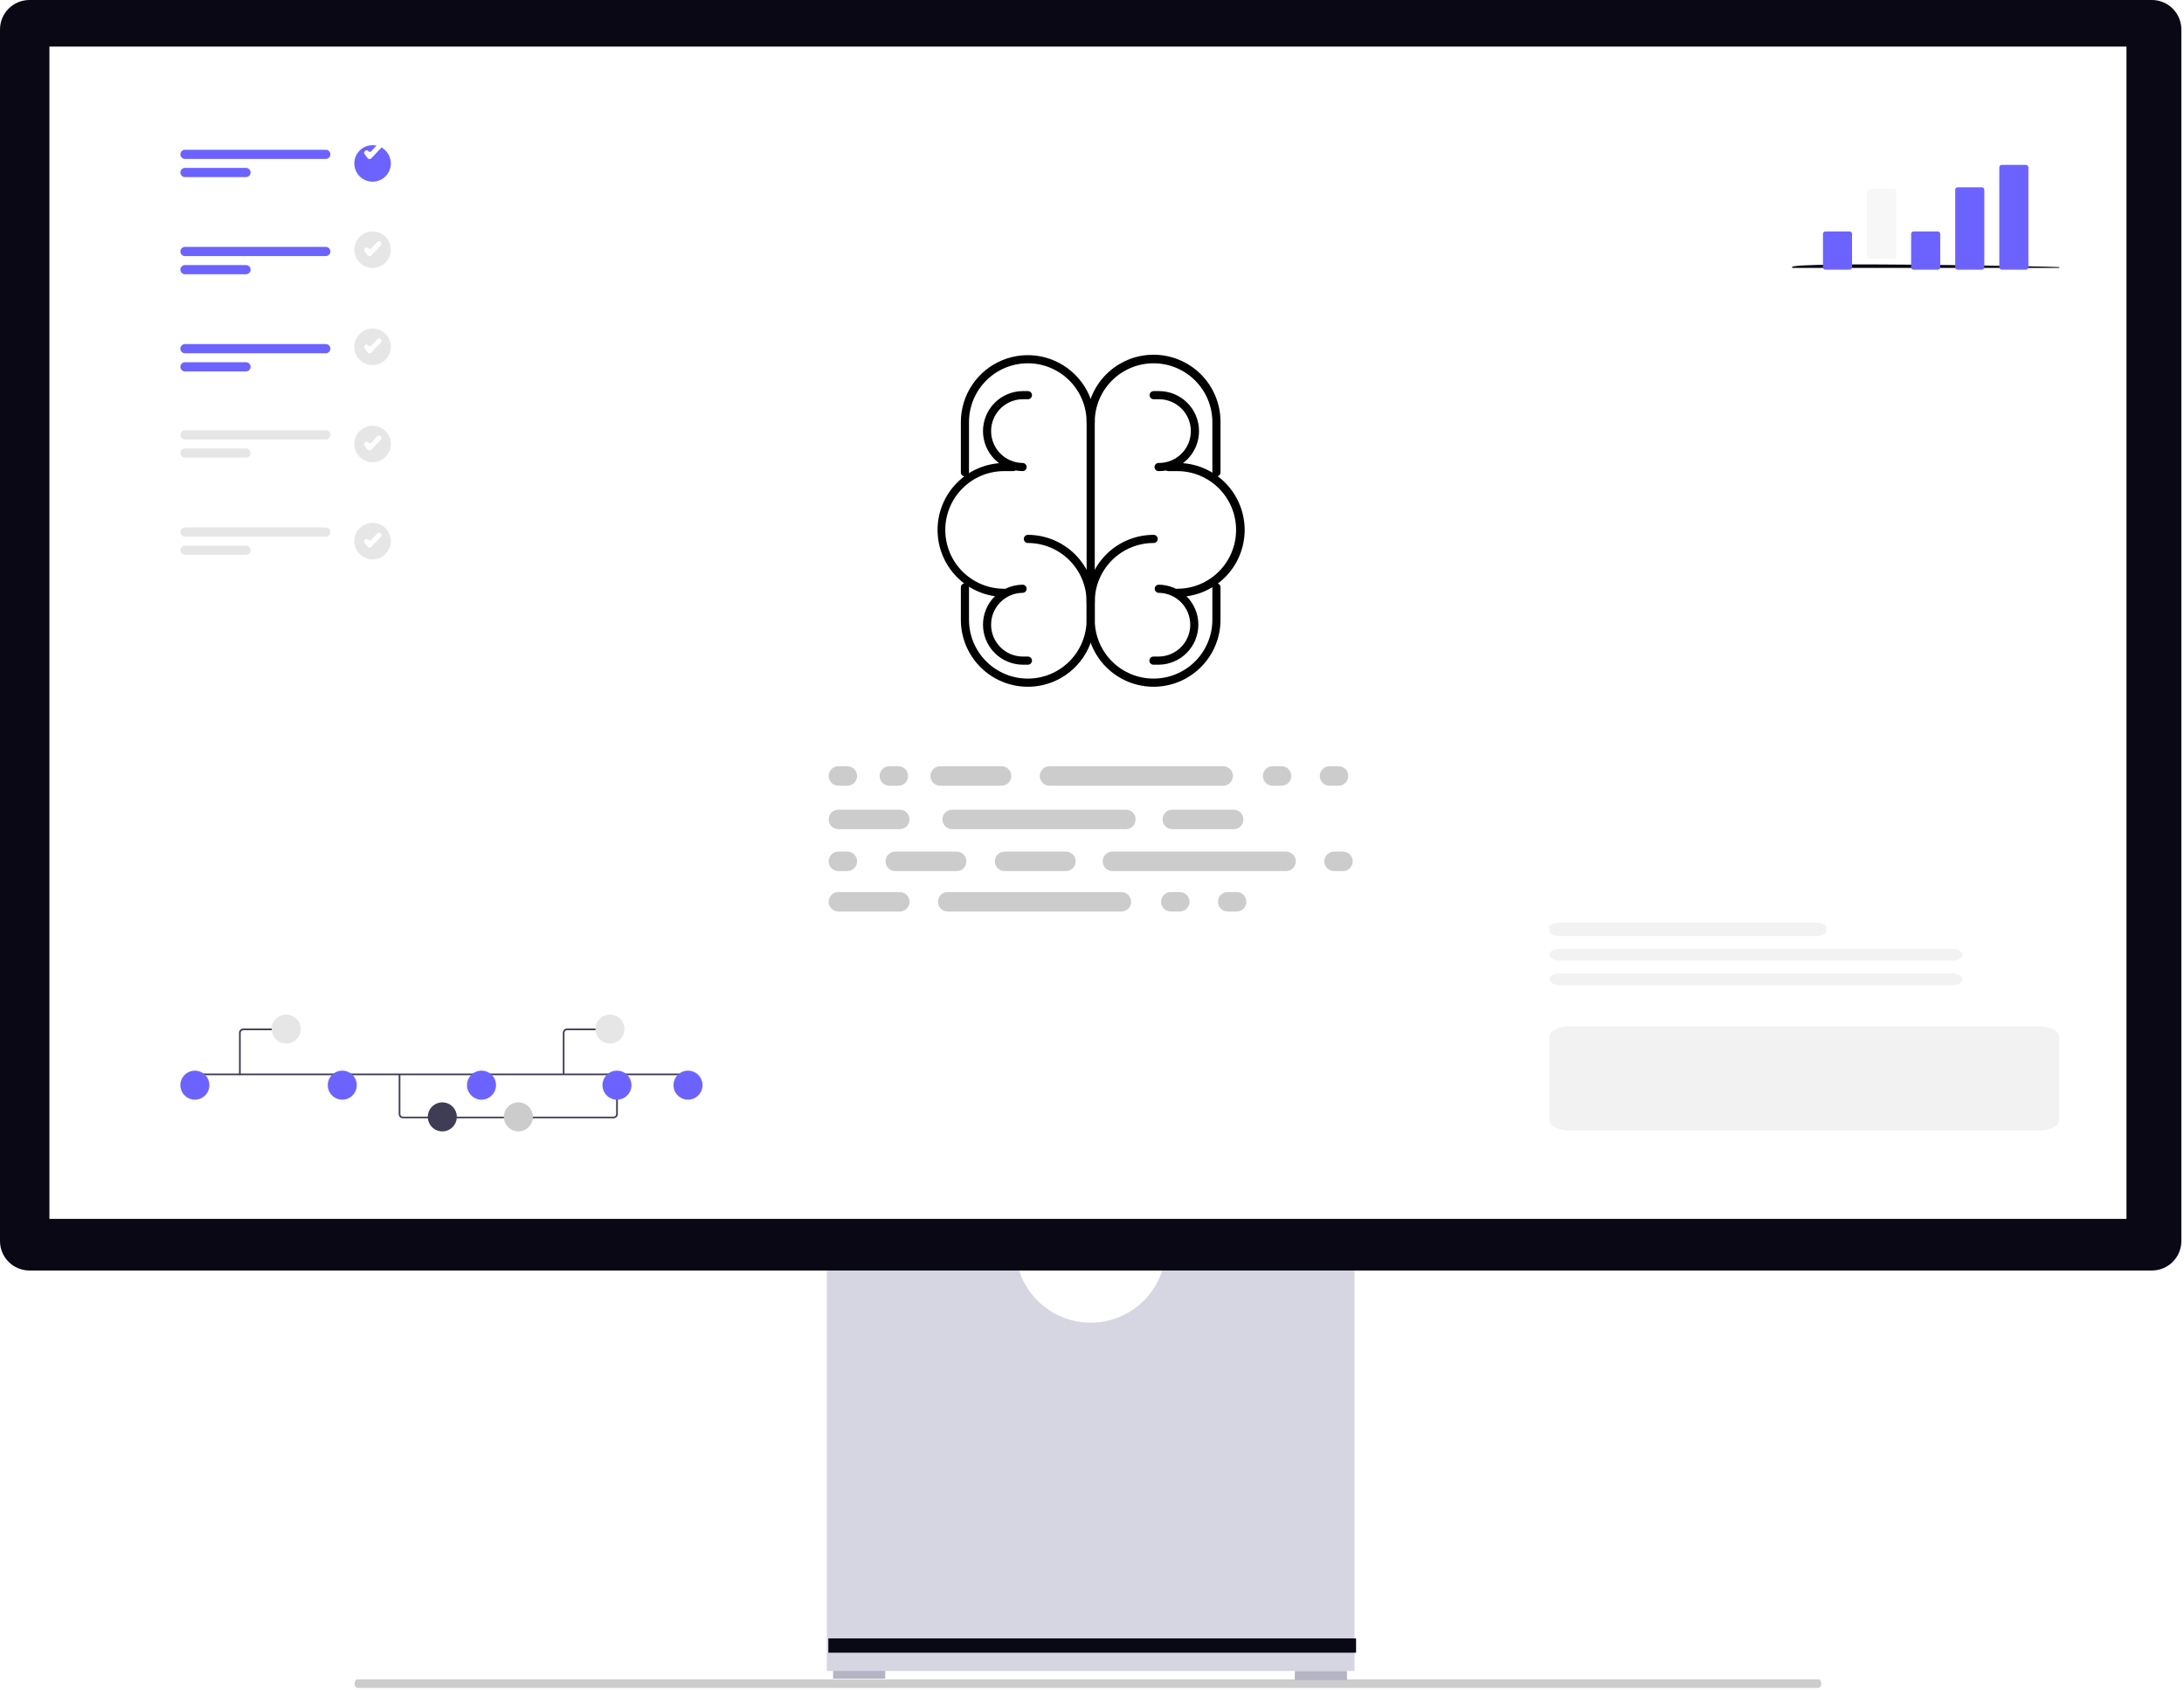 <svg width="800" height="619" viewBox="0 0 800 619" fill="none" xmlns="http://www.w3.org/2000/svg">
<path d="M129.891 616.539C129.891 617.411 130.369 618.112 130.964 618.112H666.064C666.664 618.112 667.137 617.412 667.137 616.539C667.137 615.666 666.659 614.966 666.064 614.966H130.964C130.369 614.967 129.891 615.667 129.891 616.539Z" fill="#CCCCCC"/>
<path d="M324.267 611.354H305.162V614.725H324.267V611.354Z" fill="#B6B3C5"/>
<path d="M493.4 611.917H474.295V615.288H493.4V611.917Z" fill="#B6B3C5"/>
<path d="M426.676 461.323C425.612 467.759 422.298 473.607 417.324 477.827C412.349 482.047 406.038 484.363 399.516 484.363C392.993 484.363 386.682 482.047 381.707 477.827C376.733 473.607 373.419 467.759 372.355 461.323H302.867V611.914H496.167V461.323H426.676Z" fill="#D6D6E3"/>
<path d="M496.726 599.983H303.43V605.225H496.726V599.983Z" fill="#090814"/>
<path d="M788.255 465.259H10.776C7.919 465.256 5.18 464.119 3.16 462.099C1.14 460.079 0.003 457.34 0 454.483L0 10.777C0.003 7.92 1.139 5.181 3.159 3.16C5.18 1.14 7.919 0.003 10.776 0H788.255C791.112 0.003 793.851 1.14 795.871 3.16C797.891 5.18 799.028 7.919 799.031 10.776V454.483C799.028 457.34 797.891 460.079 795.871 462.099C793.851 464.119 791.112 465.256 788.255 465.259Z" fill="#090814"/>
<path d="M778.926 17.056H18.104V446.353H778.926V17.056Z" fill="white"/>
<path d="M422.548 251.491C419.327 251.491 416.138 250.857 413.162 249.624C410.186 248.391 407.483 246.584 405.205 244.307C402.928 242.029 401.122 239.325 399.89 236.349C398.657 233.373 398.023 230.184 398.024 226.963V220.387C398.024 213.883 400.608 207.645 405.207 203.046C409.806 198.447 416.044 195.863 422.548 195.863C422.747 195.858 422.945 195.893 423.131 195.965C423.316 196.038 423.485 196.147 423.628 196.286C423.771 196.425 423.884 196.591 423.961 196.775C424.039 196.958 424.079 197.155 424.079 197.354C424.079 197.554 424.039 197.751 423.961 197.934C423.884 198.118 423.771 198.284 423.628 198.423C423.485 198.562 423.316 198.671 423.131 198.744C422.945 198.816 422.747 198.851 422.548 198.846C416.835 198.846 411.356 201.115 407.317 205.155C403.277 209.194 401.008 214.673 401.008 220.386V226.963C401.008 232.676 403.277 238.155 407.317 242.194C411.357 246.234 416.836 248.503 422.548 248.503C428.261 248.503 433.74 246.234 437.78 242.194C441.82 238.155 444.089 232.676 444.089 226.963V215.122C444.084 214.923 444.119 214.725 444.191 214.539C444.264 214.354 444.373 214.185 444.512 214.042C444.651 213.899 444.817 213.786 445.001 213.709C445.184 213.631 445.381 213.591 445.58 213.591C445.78 213.591 445.977 213.631 446.16 213.709C446.344 213.786 446.51 213.899 446.649 214.042C446.788 214.185 446.897 214.354 446.97 214.539C447.042 214.725 447.077 214.923 447.072 215.122V226.963C447.073 230.184 446.439 233.373 445.206 236.349C443.974 239.325 442.168 242.029 439.89 244.307C437.613 246.584 434.909 248.391 431.934 249.624C428.958 250.857 425.769 251.491 422.548 251.491Z" fill="black"/>
<path d="M376.485 251.491C373.264 251.491 370.075 250.857 367.099 249.624C364.124 248.391 361.42 246.584 359.143 244.307C356.865 242.029 355.059 239.325 353.827 236.349C352.594 233.373 351.96 230.184 351.961 226.963V215.122C351.956 214.923 351.991 214.725 352.063 214.539C352.136 214.354 352.245 214.185 352.384 214.042C352.523 213.899 352.689 213.786 352.873 213.709C353.056 213.631 353.253 213.591 353.453 213.591C353.652 213.591 353.849 213.631 354.032 213.709C354.216 213.786 354.382 213.899 354.521 214.042C354.66 214.185 354.769 214.354 354.842 214.539C354.914 214.725 354.949 214.923 354.944 215.122V226.963C354.944 232.676 357.213 238.155 361.253 242.194C365.293 246.234 370.772 248.503 376.485 248.503C382.197 248.503 387.676 246.234 391.716 242.194C395.756 238.155 398.025 232.676 398.025 226.963V220.387C398.025 217.558 397.468 214.757 396.385 212.144C395.303 209.531 393.716 207.156 391.716 205.156C389.716 203.156 387.341 201.569 384.728 200.487C382.115 199.404 379.314 198.847 376.485 198.847C376.096 198.837 375.727 198.675 375.455 198.397C375.184 198.118 375.032 197.744 375.032 197.355C375.032 196.966 375.184 196.593 375.455 196.314C375.727 196.036 376.096 195.874 376.485 195.864C382.989 195.864 389.226 198.448 393.825 203.047C398.424 207.646 401.008 213.883 401.008 220.387V226.963C401.009 230.184 400.375 233.373 399.142 236.349C397.91 239.325 396.104 242.029 393.827 244.306C391.55 246.584 388.846 248.391 385.871 249.624C382.895 250.856 379.706 251.491 376.485 251.491Z" fill="black"/>
<path d="M445.58 174.497C445.184 174.497 444.805 174.34 444.525 174.06C444.245 173.78 444.088 173.401 444.088 173.005V154.58C444.088 148.867 441.819 143.388 437.779 139.349C433.739 135.309 428.26 133.039 422.547 133.039C416.835 133.039 411.356 135.309 407.316 139.349C403.276 143.388 401.007 148.867 401.007 154.58C401.012 154.779 400.977 154.977 400.905 155.163C400.832 155.348 400.723 155.517 400.584 155.66C400.445 155.803 400.279 155.916 400.095 155.993C399.912 156.071 399.715 156.111 399.515 156.111C399.316 156.111 399.119 156.071 398.936 155.993C398.752 155.916 398.586 155.803 398.447 155.66C398.308 155.517 398.199 155.348 398.126 155.163C398.054 154.977 398.019 154.779 398.024 154.58C398.003 151.346 398.622 148.141 399.846 145.147C401.069 142.154 402.872 139.432 405.151 137.138C407.43 134.844 410.141 133.023 413.126 131.781C416.112 130.539 419.314 129.899 422.547 129.899C425.781 129.899 428.983 130.539 431.969 131.781C434.954 133.023 437.665 134.844 439.944 137.138C442.223 139.432 444.026 142.154 445.249 145.147C446.473 148.141 447.092 151.346 447.071 154.58V173.005C447.071 173.401 446.914 173.78 446.634 174.06C446.355 174.339 445.976 174.497 445.58 174.497Z" fill="black"/>
<path d="M399.517 221.877C399.121 221.877 398.742 221.72 398.462 221.44C398.182 221.16 398.025 220.781 398.025 220.385V154.58C398.025 148.867 395.756 143.388 391.716 139.349C387.676 135.309 382.197 133.039 376.484 133.039C370.772 133.039 365.293 135.309 361.253 139.349C357.213 143.388 354.944 148.867 354.944 154.58V173.005C354.934 173.394 354.772 173.763 354.494 174.035C354.215 174.306 353.842 174.458 353.452 174.458C353.063 174.458 352.69 174.306 352.411 174.035C352.133 173.763 351.971 173.394 351.961 173.005V154.58C351.961 149.73 353.4 144.989 356.094 140.956C358.789 136.923 362.619 133.78 367.1 131.924C371.581 130.068 376.512 129.582 381.269 130.528C386.026 131.474 390.395 133.81 393.825 137.239C396.109 139.511 397.921 142.213 399.154 145.19C400.386 148.167 401.017 151.358 401.008 154.58V220.385C401.008 220.781 400.851 221.16 400.571 221.44C400.292 221.719 399.913 221.877 399.517 221.877Z" fill="black"/>
<path d="M431.236 218.587C431.037 218.592 430.839 218.557 430.653 218.485C430.468 218.412 430.299 218.303 430.156 218.164C430.013 218.025 429.9 217.859 429.823 217.675C429.745 217.492 429.705 217.295 429.705 217.095C429.705 216.896 429.745 216.699 429.823 216.516C429.9 216.332 430.013 216.166 430.156 216.027C430.299 215.888 430.468 215.779 430.653 215.706C430.839 215.634 431.037 215.599 431.236 215.604C436.949 215.604 442.428 213.335 446.467 209.295C450.507 205.255 452.776 199.776 452.776 194.063C452.776 188.351 450.507 182.872 446.467 178.832C442.428 174.792 436.949 172.523 431.236 172.523H427.946C427.557 172.513 427.187 172.351 426.916 172.073C426.644 171.794 426.493 171.421 426.493 171.031C426.493 170.642 426.644 170.269 426.916 169.99C427.187 169.712 427.557 169.55 427.946 169.54H431.236C434.47 169.519 437.675 170.138 440.669 171.362C443.662 172.585 446.384 174.388 448.678 176.667C450.972 178.946 452.792 181.657 454.035 184.642C455.277 187.628 455.917 190.83 455.917 194.063C455.917 197.297 455.277 200.499 454.035 203.485C452.792 206.47 450.972 209.181 448.678 211.46C446.384 213.739 443.662 215.542 440.669 216.765C437.675 217.989 434.47 218.608 431.236 218.587Z" fill="black"/>
<path d="M424.428 172.523C424.229 172.528 424.031 172.493 423.845 172.421C423.66 172.348 423.491 172.239 423.348 172.1C423.205 171.961 423.092 171.795 423.015 171.611C422.937 171.428 422.897 171.231 422.897 171.031C422.897 170.832 422.937 170.635 423.015 170.452C423.092 170.268 423.205 170.102 423.348 169.963C423.491 169.824 423.66 169.715 423.845 169.642C424.031 169.57 424.229 169.535 424.428 169.54C425.969 169.554 427.499 169.263 428.927 168.683C430.355 168.103 431.654 167.246 432.75 166.161C433.845 165.076 434.714 163.784 435.307 162.361C435.9 160.938 436.206 159.412 436.206 157.87C436.206 156.329 435.9 154.803 435.307 153.38C434.714 151.957 433.845 150.665 432.75 149.58C431.654 148.495 430.355 147.638 428.927 147.058C427.499 146.478 425.969 146.187 424.428 146.201H422.548C422.159 146.191 421.789 146.029 421.518 145.751C421.246 145.472 421.095 145.099 421.095 144.709C421.095 144.32 421.246 143.947 421.518 143.668C421.789 143.39 422.159 143.228 422.548 143.218H424.428C426.362 143.202 428.281 143.569 430.072 144.298C431.864 145.028 433.494 146.104 434.867 147.467C436.241 148.829 437.331 150.449 438.075 152.235C438.819 154.021 439.202 155.936 439.202 157.87C439.202 159.805 438.819 161.72 438.075 163.506C437.331 165.292 436.241 166.912 434.867 168.274C433.494 169.637 431.864 170.713 430.072 171.443C428.281 172.172 426.362 172.539 424.428 172.523Z" fill="black"/>
<path d="M424.428 243.417H422.548C422.349 243.422 422.151 243.387 421.965 243.315C421.78 243.242 421.611 243.133 421.468 242.994C421.325 242.855 421.212 242.689 421.135 242.505C421.057 242.322 421.017 242.125 421.017 241.925C421.017 241.726 421.057 241.529 421.135 241.346C421.212 241.162 421.325 240.996 421.468 240.857C421.611 240.718 421.78 240.609 421.965 240.536C422.151 240.464 422.349 240.429 422.548 240.434H424.428C427.504 240.406 430.445 239.164 432.61 236.978C434.775 234.793 435.99 231.841 435.99 228.764C435.99 225.688 434.775 222.736 432.61 220.551C430.445 218.365 427.504 217.123 424.428 217.095C424.039 217.085 423.669 216.923 423.398 216.645C423.126 216.366 422.975 215.993 422.975 215.603C422.975 215.214 423.126 214.841 423.398 214.562C423.669 214.284 424.039 214.122 424.428 214.112C428.293 214.144 431.989 215.702 434.711 218.446C437.433 221.191 438.96 224.899 438.96 228.764C438.96 232.63 437.433 236.338 434.711 239.083C431.989 241.827 428.293 243.385 424.428 243.417Z" fill="black"/>
<path d="M367.796 218.587C361.319 218.546 355.122 215.944 350.556 211.349C345.991 206.755 343.429 200.541 343.429 194.063C343.429 187.586 345.991 181.372 350.556 176.778C355.122 172.183 361.319 169.581 367.796 169.54H371.086C371.285 169.535 371.483 169.57 371.669 169.642C371.854 169.715 372.023 169.824 372.166 169.963C372.309 170.102 372.422 170.268 372.499 170.452C372.577 170.635 372.617 170.832 372.617 171.031C372.617 171.231 372.577 171.428 372.499 171.611C372.422 171.795 372.309 171.961 372.166 172.1C372.023 172.239 371.854 172.348 371.669 172.421C371.483 172.493 371.285 172.528 371.086 172.523H367.796C362.083 172.523 356.604 174.792 352.565 178.832C348.525 182.872 346.256 188.351 346.256 194.063C346.256 199.776 348.525 205.255 352.565 209.295C356.604 213.335 362.083 215.604 367.796 215.604C368.185 215.614 368.554 215.776 368.826 216.054C369.097 216.333 369.249 216.706 369.249 217.095C369.249 217.485 369.097 217.858 368.826 218.137C368.554 218.415 368.185 218.577 367.796 218.587Z" fill="black"/>
<path d="M374.603 172.523C370.738 172.491 367.042 170.933 364.32 168.189C361.598 165.444 360.071 161.736 360.071 157.87C360.071 154.005 361.598 150.297 364.32 147.552C367.042 144.808 370.738 143.25 374.603 143.218H376.483C376.682 143.213 376.88 143.248 377.066 143.32C377.251 143.393 377.42 143.502 377.563 143.641C377.706 143.78 377.819 143.946 377.896 144.13C377.974 144.313 378.014 144.51 378.014 144.709C378.014 144.909 377.974 145.106 377.896 145.289C377.819 145.473 377.706 145.639 377.563 145.778C377.42 145.917 377.251 146.026 377.066 146.099C376.88 146.171 376.682 146.206 376.483 146.201H374.603C371.527 146.229 368.586 147.471 366.421 149.657C364.256 151.842 363.041 154.794 363.041 157.87C363.041 160.947 364.256 163.899 366.421 166.084C368.586 168.27 371.527 169.512 374.603 169.54C374.992 169.55 375.361 169.712 375.633 169.99C375.904 170.269 376.056 170.642 376.056 171.031C376.056 171.421 375.904 171.794 375.633 172.073C375.361 172.351 374.992 172.513 374.603 172.523Z" fill="black"/>
<path d="M376.484 243.417H374.604C370.739 243.385 367.043 241.827 364.321 239.083C361.599 236.338 360.072 232.63 360.072 228.764C360.072 224.899 361.599 221.191 364.321 218.446C367.043 215.702 370.739 214.144 374.604 214.112C374.993 214.122 375.362 214.284 375.634 214.562C375.905 214.841 376.057 215.214 376.057 215.603C376.057 215.993 375.905 216.366 375.634 216.645C375.362 216.923 374.993 217.085 374.604 217.095C371.528 217.123 368.587 218.365 366.422 220.551C364.257 222.736 363.042 225.688 363.042 228.764C363.042 231.841 364.257 234.793 366.422 236.978C368.587 239.164 371.528 240.406 374.604 240.434H376.484C376.683 240.429 376.881 240.464 377.067 240.536C377.252 240.609 377.421 240.718 377.564 240.857C377.707 240.996 377.82 241.162 377.897 241.346C377.975 241.529 378.015 241.726 378.015 241.925C378.015 242.125 377.975 242.322 377.897 242.505C377.82 242.689 377.707 242.855 377.564 242.994C377.421 243.133 377.252 243.242 377.067 243.315C376.881 243.387 376.683 243.422 376.484 243.417Z" fill="black"/>
<path d="M366.88 280.597H344.391C342.422 280.597 340.826 282.193 340.826 284.162C340.826 286.131 342.422 287.727 344.391 287.727H366.88C368.849 287.727 370.445 286.131 370.445 284.162C370.445 282.193 368.849 280.597 366.88 280.597Z" fill="#CCCCCC"/>
<path d="M469.448 280.597H466.157C464.188 280.597 462.592 282.193 462.592 284.162C462.592 286.131 464.188 287.727 466.157 287.727H469.448C471.417 287.727 473.013 286.131 473.013 284.162C473.013 282.193 471.417 280.597 469.448 280.597Z" fill="#CCCCCC"/>
<path d="M490.292 280.597H487.001C485.032 280.597 483.436 282.193 483.436 284.162C483.436 286.131 485.032 287.727 487.001 287.727H490.292C492.261 287.727 493.857 286.131 493.857 284.162C493.857 282.193 492.261 280.597 490.292 280.597Z" fill="#CCCCCC"/>
<path d="M448.057 280.597H384.431C382.462 280.597 380.866 282.193 380.866 284.162C380.866 286.131 382.462 287.727 384.431 287.727H448.057C450.026 287.727 451.622 286.131 451.622 284.162C451.622 282.193 450.026 280.597 448.057 280.597Z" fill="#CCCCCC"/>
<path d="M329.583 326.671H307.094C305.125 326.671 303.529 328.267 303.529 330.236C303.529 332.205 305.125 333.801 307.094 333.801H329.583C331.552 333.801 333.148 332.205 333.148 330.236C333.148 328.267 331.552 326.671 329.583 326.671Z" fill="#CCCCCC"/>
<path d="M432.151 326.671H428.86C426.891 326.671 425.295 328.267 425.295 330.236C425.295 332.205 426.891 333.801 428.86 333.801H432.151C434.12 333.801 435.716 332.205 435.716 330.236C435.716 328.267 434.12 326.671 432.151 326.671Z" fill="#CCCCCC"/>
<path d="M452.994 326.671H449.703C447.734 326.671 446.138 328.267 446.138 330.236C446.138 332.205 447.734 333.801 449.703 333.801H452.994C454.963 333.801 456.559 332.205 456.559 330.236C456.559 328.267 454.963 326.671 452.994 326.671Z" fill="#CCCCCC"/>
<path d="M410.76 326.671H347.134C345.165 326.671 343.569 328.267 343.569 330.236C343.569 332.205 345.165 333.801 347.134 333.801H410.76C412.729 333.801 414.325 332.205 414.325 330.236C414.325 328.267 412.729 326.671 410.76 326.671Z" fill="#CCCCCC"/>
<path d="M451.898 296.503H429.409C427.44 296.503 425.844 298.099 425.844 300.068C425.844 302.037 427.44 303.633 429.409 303.633H451.898C453.867 303.633 455.463 302.037 455.463 300.068C455.463 298.099 453.867 296.503 451.898 296.503Z" fill="#CCCCCC"/>
<path d="M329.583 296.503H307.094C305.125 296.503 303.529 298.099 303.529 300.068C303.529 302.037 305.125 303.633 307.094 303.633H329.583C331.552 303.633 333.148 302.037 333.148 300.068C333.148 298.099 331.552 296.503 329.583 296.503Z" fill="#CCCCCC"/>
<path d="M310.385 280.597H307.094C305.125 280.597 303.529 282.193 303.529 284.162C303.529 286.131 305.125 287.727 307.094 287.727H310.385C312.354 287.727 313.95 286.131 313.95 284.162C313.95 282.193 312.354 280.597 310.385 280.597Z" fill="#CCCCCC"/>
<path d="M310.384 311.861H307.093C305.124 311.861 303.528 313.457 303.528 315.426C303.528 317.395 305.124 318.991 307.093 318.991H310.384C312.353 318.991 313.949 317.395 313.949 315.426C313.949 313.457 312.353 311.861 310.384 311.861Z" fill="#CCCCCC"/>
<path d="M412.405 296.503H348.779C346.81 296.503 345.214 298.099 345.214 300.068C345.214 302.037 346.81 303.633 348.779 303.633H412.405C414.374 303.633 415.97 302.037 415.97 300.068C415.97 298.099 414.374 296.503 412.405 296.503Z" fill="#CCCCCC"/>
<path d="M390.466 311.861H367.977C366.008 311.861 364.412 313.457 364.412 315.426C364.412 317.395 366.008 318.991 367.977 318.991H390.466C392.435 318.991 394.031 317.395 394.031 315.426C394.031 313.457 392.435 311.861 390.466 311.861Z" fill="#CCCCCC"/>
<path d="M350.425 311.861H327.936C325.967 311.861 324.371 313.457 324.371 315.426C324.371 317.395 325.967 318.991 327.936 318.991H350.425C352.394 318.991 353.99 317.395 353.99 315.426C353.99 313.457 352.394 311.861 350.425 311.861Z" fill="#CCCCCC"/>
<path d="M329.059 280.597H325.768C323.799 280.597 322.203 282.193 322.203 284.162C322.203 286.131 323.799 287.727 325.768 287.727H329.059C331.028 287.727 332.624 286.131 332.624 284.162C332.624 282.193 331.028 280.597 329.059 280.597Z" fill="#CCCCCC"/>
<path d="M491.937 311.861H488.646C486.677 311.861 485.081 313.457 485.081 315.426C485.081 317.395 486.677 318.991 488.646 318.991H491.937C493.906 318.991 495.502 317.395 495.502 315.426C495.502 313.457 493.906 311.861 491.937 311.861Z" fill="#CCCCCC"/>
<path d="M471.094 311.861H407.468C405.499 311.861 403.903 313.457 403.903 315.426C403.903 317.395 405.499 318.991 407.468 318.991H471.094C473.063 318.991 474.659 317.395 474.659 315.426C474.659 313.457 473.063 311.861 471.094 311.861Z" fill="#CCCCCC"/>
<path d="M224.765 409.523H147.581C147.172 409.522 146.779 409.36 146.49 409.07C146.2 408.781 146.037 408.388 146.037 407.979V393.435H146.655V407.983C146.655 408.229 146.753 408.464 146.927 408.638C147.101 408.812 147.336 408.91 147.582 408.91H224.766C225.012 408.91 225.247 408.812 225.421 408.638C225.595 408.464 225.693 408.229 225.693 407.983V393.333H226.311V407.983C226.309 408.392 226.146 408.784 225.856 409.072C225.566 409.361 225.174 409.523 224.765 409.523Z" fill="#3F3D56"/>
<path d="M252.745 393.126H71.371V393.744H252.745V393.126Z" fill="#3F3D56"/>
<g filter="url(#filter0_d_1_3)">
<path d="M71.385 398.7C74.319 398.7 76.698 396.321 76.698 393.387C76.698 390.453 74.319 388.074 71.385 388.074C68.451 388.074 66.072 390.453 66.072 393.387C66.072 396.321 68.451 398.7 71.385 398.7Z" fill="#6C63FF"/>
</g>
<g filter="url(#filter1_d_1_3)">
<path d="M125.375 398.7C128.309 398.7 130.688 396.321 130.688 393.387C130.688 390.453 128.309 388.074 125.375 388.074C122.441 388.074 120.062 390.453 120.062 393.387C120.062 396.321 122.441 398.7 125.375 398.7Z" fill="#6C63FF"/>
</g>
<path d="M162.018 414.316C164.952 414.316 167.331 411.937 167.331 409.003C167.331 406.069 164.952 403.69 162.018 403.69C159.084 403.69 156.705 406.069 156.705 409.003C156.705 411.937 159.084 414.316 162.018 414.316Z" fill="#3F3D56"/>
<path d="M189.873 414.316C192.807 414.316 195.186 411.937 195.186 409.003C195.186 406.069 192.807 403.69 189.873 403.69C186.939 403.69 184.56 406.069 184.56 409.003C184.56 411.937 186.939 414.316 189.873 414.316Z" fill="#CCCCCC"/>
<g filter="url(#filter2_d_1_3)">
<path d="M176.375 398.7C179.309 398.7 181.688 396.321 181.688 393.387C181.688 390.453 179.309 388.074 176.375 388.074C173.441 388.074 171.062 390.453 171.062 393.387C171.062 396.321 173.441 398.7 176.375 398.7Z" fill="#6C63FF"/>
</g>
<g filter="url(#filter3_d_1_3)">
<path d="M252.016 398.7C254.95 398.7 257.329 396.321 257.329 393.387C257.329 390.453 254.95 388.074 252.016 388.074C249.082 388.074 246.703 390.453 246.703 393.387C246.703 396.321 249.082 398.7 252.016 398.7Z" fill="#6C63FF"/>
</g>
<g filter="url(#filter4_d_1_3)">
<path d="M226 398.7C228.934 398.7 231.313 396.321 231.313 393.387C231.313 390.453 228.934 388.074 226 388.074C223.066 388.074 220.687 390.453 220.687 393.387C220.687 396.321 223.066 398.7 226 398.7Z" fill="#6C63FF"/>
</g>
<path d="M87.86 393.744C87.778 393.744 87.699 393.711 87.641 393.654C87.584 393.596 87.551 393.517 87.551 393.435V378.189C87.552 377.78 87.714 377.387 88.004 377.098C88.293 376.808 88.686 376.646 89.095 376.645H104.13C104.212 376.645 104.291 376.678 104.348 376.736C104.406 376.793 104.439 376.872 104.439 376.954C104.439 377.036 104.406 377.115 104.348 377.172C104.291 377.23 104.212 377.263 104.13 377.263H89.1C88.854 377.263 88.619 377.361 88.445 377.535C88.271 377.709 88.173 377.944 88.173 378.19V393.436C88.173 393.518 88.14 393.597 88.082 393.654C88.025 393.712 87.946 393.745 87.864 393.745L87.86 393.744Z" fill="#3F3D56"/>
<path d="M104.836 382.151C107.77 382.151 110.149 379.772 110.149 376.838C110.149 373.904 107.77 371.525 104.836 371.525C101.902 371.525 99.523 373.904 99.523 376.838C99.523 379.772 101.902 382.151 104.836 382.151Z" fill="#E6E6E6"/>
<path d="M206.773 393.435H206.155V378.189C206.156 377.78 206.318 377.387 206.608 377.098C206.897 376.808 207.29 376.646 207.699 376.645H222.734V377.263H207.704C207.458 377.263 207.223 377.361 207.049 377.535C206.875 377.709 206.777 377.944 206.777 378.19L206.773 393.435Z" fill="#3F3D56"/>
<path d="M223.442 382.151C226.376 382.151 228.755 379.772 228.755 376.838C228.755 373.904 226.376 371.525 223.442 371.525C220.508 371.525 218.129 373.904 218.129 376.838C218.129 379.772 220.508 382.151 223.442 382.151Z" fill="#E6E6E6"/>
<path d="M571.528 337.863C569.307 337.863 567.501 338.655 567.501 339.627V341.038C567.501 342.011 569.307 342.802 571.528 342.802H664.962C667.183 342.802 668.989 342.01 668.989 341.038V339.627C668.989 338.654 667.183 337.863 664.962 337.863H571.528Z" fill="#F2F2F2"/>
<path d="M747.12 375.843C751.12 375.843 754.369 377.593 754.369 379.743V410.094C754.369 412.246 751.117 413.994 747.12 413.994H574.75C570.75 413.994 567.501 412.244 567.501 410.094V379.745C567.501 377.593 570.753 375.845 574.75 375.845" fill="#F2F2F2"/>
<path d="M571.528 347.465C569.307 347.465 567.501 348.438 567.501 349.633C567.501 350.828 569.307 351.801 571.528 351.801H714.901C717.122 351.801 718.928 350.828 718.928 349.633C718.928 348.438 717.122 347.465 714.901 347.465H571.528Z" fill="#F2F2F2"/>
<path d="M571.528 356.465C569.307 356.465 567.501 357.438 567.501 358.633C567.501 359.828 569.307 360.801 571.528 360.801H714.901C717.122 360.801 718.928 359.828 718.928 358.633C718.928 357.438 717.122 356.465 714.901 356.465H571.528Z" fill="#F2F2F2"/>
<g filter="url(#filter5_d_1_3)">
<path d="M119.342 54.205H67.753C67.306 54.205 66.878 54.028 66.563 53.712C66.247 53.396 66.07 52.968 66.07 52.522C66.07 52.075 66.247 51.647 66.563 51.331C66.878 51.015 67.306 50.838 67.753 50.838H119.342C119.789 50.838 120.217 51.015 120.532 51.331C120.848 51.647 121.026 52.075 121.026 52.522C121.026 52.968 120.848 53.396 120.532 53.712C120.217 54.028 119.789 54.205 119.342 54.205Z" fill="#6C63FF"/>
</g>
<g filter="url(#filter6_d_1_3)">
<path d="M90.114 60.851H67.753C67.306 60.851 66.878 60.674 66.563 60.358C66.247 60.042 66.07 59.614 66.07 59.167C66.07 58.721 66.247 58.293 66.563 57.977C66.878 57.661 67.306 57.484 67.753 57.484H90.114C90.561 57.484 90.989 57.661 91.304 57.977C91.62 58.293 91.797 58.721 91.797 59.167C91.797 59.614 91.62 60.042 91.304 60.358C90.989 60.674 90.561 60.851 90.114 60.851Z" fill="#6C63FF"/>
</g>
<g filter="url(#filter7_d_1_3)">
<path d="M136.477 62.531C140.17 62.531 143.163 59.538 143.163 55.845C143.163 52.152 140.17 49.159 136.477 49.159C132.784 49.159 129.791 52.152 129.791 55.845C129.791 59.538 132.784 62.531 136.477 62.531Z" fill="#6C63FF"/>
</g>
<path d="M135.367 58.248H135.324C135.199 58.242 135.076 58.209 134.964 58.151C134.853 58.093 134.755 58.011 134.678 57.912L133.56 56.478C133.489 56.387 133.438 56.283 133.407 56.173C133.377 56.062 133.368 55.946 133.383 55.832C133.397 55.718 133.434 55.608 133.49 55.508C133.547 55.408 133.623 55.321 133.714 55.25L133.754 55.218C133.845 55.147 133.948 55.095 134.059 55.065C134.17 55.034 134.286 55.026 134.4 55.04C134.514 55.055 134.624 55.091 134.724 55.148C134.824 55.205 134.912 55.281 134.982 55.372C135.038 55.444 135.11 55.504 135.191 55.546C135.273 55.588 135.363 55.613 135.454 55.617C135.546 55.622 135.638 55.606 135.723 55.572C135.808 55.538 135.885 55.486 135.948 55.419L138.215 53.019C138.375 52.851 138.595 52.753 138.826 52.746C139.058 52.74 139.283 52.826 139.452 52.985L139.489 53.02C139.573 53.099 139.64 53.194 139.687 53.298C139.734 53.403 139.759 53.517 139.763 53.631C139.766 53.746 139.746 53.861 139.705 53.968C139.664 54.075 139.602 54.174 139.523 54.257L136.002 57.973C135.92 58.059 135.822 58.128 135.713 58.175C135.603 58.222 135.486 58.246 135.367 58.246V58.248Z" fill="white"/>
<g filter="url(#filter8_d_1_3)">
<path d="M119.342 89.785H67.753C67.306 89.785 66.878 89.608 66.563 89.292C66.247 88.976 66.07 88.548 66.07 88.102C66.07 87.655 66.247 87.227 66.563 86.911C66.878 86.595 67.306 86.418 67.753 86.418H119.342C119.789 86.418 120.217 86.595 120.532 86.911C120.848 87.227 121.026 87.655 121.026 88.102C121.026 88.548 120.848 88.976 120.532 89.292C120.217 89.608 119.789 89.785 119.342 89.785Z" fill="#6C63FF"/>
</g>
<g filter="url(#filter9_d_1_3)">
<path d="M90.114 96.432H67.753C67.306 96.432 66.878 96.255 66.563 95.939C66.247 95.623 66.07 95.195 66.07 94.749C66.07 94.302 66.247 93.874 66.563 93.558C66.878 93.242 67.306 93.065 67.753 93.065H90.114C90.561 93.065 90.989 93.242 91.304 93.558C91.62 93.874 91.797 94.302 91.797 94.749C91.797 95.195 91.62 95.623 91.304 95.939C90.989 96.255 90.561 96.432 90.114 96.432Z" fill="#6C63FF"/>
</g>
<path d="M136.477 98.111C140.17 98.111 143.163 95.118 143.163 91.425C143.163 87.732 140.17 84.739 136.477 84.739C132.784 84.739 129.791 87.732 129.791 91.425C129.791 95.118 132.784 98.111 136.477 98.111Z" fill="#E6E6E6"/>
<path d="M135.367 93.828H135.324C135.199 93.822 135.076 93.788 134.964 93.731C134.853 93.672 134.755 93.591 134.678 93.492L133.56 92.058C133.489 91.967 133.438 91.864 133.407 91.753C133.377 91.642 133.368 91.526 133.383 91.412C133.397 91.298 133.434 91.188 133.49 91.088C133.547 90.988 133.623 90.901 133.714 90.83L133.754 90.798C133.845 90.727 133.948 90.675 134.059 90.645C134.17 90.614 134.286 90.606 134.4 90.62C134.514 90.635 134.624 90.671 134.724 90.728C134.824 90.785 134.912 90.861 134.982 90.952C135.038 91.025 135.11 91.084 135.191 91.126C135.273 91.168 135.363 91.193 135.454 91.197C135.546 91.202 135.638 91.186 135.723 91.152C135.808 91.118 135.885 91.066 135.948 90.999L138.215 88.599C138.375 88.431 138.595 88.333 138.826 88.326C139.058 88.32 139.283 88.406 139.452 88.565L139.489 88.6C139.573 88.679 139.64 88.774 139.687 88.879C139.734 88.983 139.759 89.097 139.763 89.212C139.766 89.326 139.746 89.441 139.705 89.548C139.664 89.656 139.602 89.754 139.523 89.837L136.002 93.553C135.92 93.639 135.822 93.708 135.713 93.755C135.603 93.802 135.486 93.826 135.367 93.826V93.828Z" fill="white"/>
<g filter="url(#filter10_d_1_3)">
<path d="M119.342 125.365H67.753C67.306 125.365 66.878 125.188 66.563 124.872C66.247 124.556 66.07 124.128 66.07 123.682C66.07 123.235 66.247 122.807 66.563 122.491C66.878 122.175 67.306 121.998 67.753 121.998H119.342C119.789 121.998 120.217 122.175 120.532 122.491C120.848 122.807 121.026 123.235 121.026 123.682C121.026 124.128 120.848 124.556 120.532 124.872C120.217 125.188 119.789 125.365 119.342 125.365Z" fill="#6C63FF"/>
</g>
<g filter="url(#filter11_d_1_3)">
<path d="M90.114 132.012H67.753C67.306 132.012 66.878 131.835 66.563 131.519C66.247 131.203 66.07 130.775 66.07 130.328C66.07 129.882 66.247 129.454 66.563 129.138C66.878 128.822 67.306 128.645 67.753 128.645H90.114C90.561 128.645 90.989 128.822 91.304 129.138C91.62 129.454 91.797 129.882 91.797 130.328C91.797 130.775 91.62 131.203 91.304 131.519C90.989 131.835 90.561 132.012 90.114 132.012Z" fill="#6C63FF"/>
</g>
<path d="M136.477 133.69C140.17 133.69 143.163 130.697 143.163 127.004C143.163 123.311 140.17 120.318 136.477 120.318C132.784 120.318 129.791 123.311 129.791 127.004C129.791 130.697 132.784 133.69 136.477 133.69Z" fill="#E6E6E6"/>
<path d="M135.367 129.407H135.324C135.199 129.401 135.076 129.367 134.964 129.309C134.853 129.251 134.755 129.17 134.678 129.071L133.56 127.637C133.489 127.546 133.438 127.443 133.407 127.332C133.377 127.221 133.368 127.105 133.383 126.991C133.397 126.877 133.434 126.767 133.49 126.667C133.547 126.567 133.623 126.48 133.714 126.409L133.754 126.377C133.845 126.306 133.948 126.254 134.059 126.224C134.17 126.193 134.286 126.185 134.4 126.199C134.514 126.214 134.624 126.25 134.724 126.307C134.824 126.364 134.912 126.44 134.982 126.531C135.038 126.603 135.11 126.663 135.191 126.705C135.273 126.747 135.363 126.772 135.454 126.776C135.546 126.781 135.638 126.765 135.723 126.731C135.808 126.697 135.885 126.645 135.948 126.578L138.215 124.178C138.375 124.01 138.595 123.912 138.826 123.905C139.058 123.899 139.283 123.985 139.452 124.144L139.489 124.179C139.573 124.258 139.64 124.353 139.687 124.457C139.734 124.562 139.759 124.676 139.763 124.79C139.766 124.905 139.746 125.02 139.705 125.127C139.664 125.234 139.602 125.333 139.523 125.416L136.002 129.132C135.92 129.218 135.822 129.287 135.713 129.334C135.603 129.381 135.486 129.405 135.367 129.405V129.407Z" fill="white"/>
<path d="M119.342 160.944H67.753C67.306 160.944 66.878 160.767 66.563 160.451C66.247 160.135 66.07 159.707 66.07 159.26C66.07 158.814 66.247 158.386 66.563 158.07C66.878 157.754 67.306 157.577 67.753 157.577H119.342C119.789 157.577 120.217 157.754 120.532 158.07C120.848 158.386 121.026 158.814 121.026 159.26C121.026 159.707 120.848 160.135 120.532 160.451C120.217 160.767 119.789 160.944 119.342 160.944Z" fill="#E6E6E6"/>
<path d="M90.114 167.591H67.753C67.306 167.591 66.878 167.414 66.563 167.098C66.247 166.782 66.07 166.354 66.07 165.908C66.07 165.461 66.247 165.033 66.563 164.717C66.878 164.401 67.306 164.224 67.753 164.224H90.114C90.561 164.224 90.989 164.401 91.304 164.717C91.62 165.033 91.797 165.461 91.797 165.908C91.797 166.354 91.62 166.782 91.304 167.098C90.989 167.414 90.561 167.591 90.114 167.591Z" fill="#E6E6E6"/>
<path d="M136.477 169.27C140.17 169.27 143.163 166.277 143.163 162.584C143.163 158.891 140.17 155.898 136.477 155.898C132.784 155.898 129.791 158.891 129.791 162.584C129.791 166.277 132.784 169.27 136.477 169.27Z" fill="#E6E6E6"/>
<path d="M135.367 164.987H135.324C135.199 164.981 135.076 164.947 134.964 164.889C134.853 164.832 134.755 164.75 134.678 164.651L133.56 163.217C133.489 163.126 133.438 163.023 133.407 162.912C133.377 162.801 133.368 162.685 133.383 162.571C133.397 162.457 133.434 162.347 133.49 162.247C133.547 162.147 133.623 162.06 133.714 161.989L133.754 161.957C133.845 161.886 133.948 161.834 134.059 161.804C134.17 161.773 134.286 161.765 134.4 161.779C134.514 161.794 134.624 161.83 134.724 161.887C134.824 161.944 134.912 162.02 134.982 162.111C135.038 162.183 135.11 162.243 135.191 162.285C135.273 162.327 135.363 162.352 135.454 162.356C135.546 162.361 135.638 162.345 135.723 162.311C135.808 162.277 135.885 162.225 135.948 162.158L138.215 159.758C138.375 159.59 138.595 159.492 138.826 159.485C139.058 159.479 139.283 159.565 139.452 159.724L139.489 159.759C139.573 159.838 139.64 159.933 139.687 160.038C139.734 160.142 139.759 160.256 139.763 160.37C139.766 160.485 139.746 160.6 139.705 160.707C139.664 160.814 139.602 160.913 139.523 160.996L136.002 164.712C135.92 164.798 135.822 164.867 135.713 164.914C135.603 164.961 135.486 164.985 135.367 164.985V164.987Z" fill="white"/>
<path d="M119.342 196.524H67.753C67.306 196.524 66.878 196.347 66.563 196.031C66.247 195.715 66.07 195.287 66.07 194.841C66.07 194.394 66.247 193.966 66.563 193.65C66.878 193.334 67.306 193.157 67.753 193.157H119.342C119.789 193.157 120.217 193.334 120.532 193.65C120.848 193.966 121.026 194.394 121.026 194.841C121.026 195.287 120.848 195.715 120.532 196.031C120.217 196.347 119.789 196.524 119.342 196.524Z" fill="#E6E6E6"/>
<path d="M90.114 203.171H67.753C67.306 203.171 66.878 202.994 66.563 202.678C66.247 202.362 66.07 201.934 66.07 201.487C66.07 201.041 66.247 200.613 66.563 200.297C66.878 199.981 67.306 199.804 67.753 199.804H90.114C90.561 199.804 90.989 199.981 91.304 200.297C91.62 200.613 91.797 201.041 91.797 201.487C91.797 201.934 91.62 202.362 91.304 202.678C90.989 202.994 90.561 203.171 90.114 203.171Z" fill="#E6E6E6"/>
<path d="M136.477 204.85C140.17 204.85 143.163 201.857 143.163 198.164C143.163 194.471 140.17 191.478 136.477 191.478C132.784 191.478 129.791 194.471 129.791 198.164C129.791 201.857 132.784 204.85 136.477 204.85Z" fill="#E6E6E6"/>
<path d="M135.367 200.567H135.324C135.199 200.561 135.076 200.527 134.964 200.469C134.853 200.411 134.755 200.33 134.678 200.231L133.56 198.797C133.489 198.706 133.438 198.603 133.407 198.492C133.377 198.381 133.368 198.265 133.383 198.151C133.397 198.037 133.434 197.927 133.49 197.827C133.547 197.727 133.623 197.64 133.714 197.569L133.754 197.537C133.845 197.466 133.948 197.414 134.059 197.384C134.17 197.353 134.286 197.345 134.4 197.359C134.514 197.374 134.624 197.41 134.724 197.467C134.824 197.524 134.912 197.6 134.982 197.691C135.038 197.763 135.11 197.823 135.191 197.865C135.273 197.907 135.363 197.932 135.454 197.936C135.546 197.941 135.638 197.925 135.723 197.891C135.808 197.857 135.885 197.805 135.948 197.738L138.215 195.338C138.375 195.17 138.595 195.072 138.826 195.065C139.058 195.059 139.283 195.145 139.452 195.304L139.489 195.339C139.573 195.418 139.64 195.513 139.687 195.617C139.734 195.722 139.759 195.836 139.763 195.95C139.766 196.065 139.746 196.18 139.705 196.287C139.664 196.394 139.602 196.493 139.523 196.576L136.002 200.292C135.92 200.378 135.822 200.447 135.713 200.494C135.603 200.541 135.486 200.565 135.367 200.565V200.567Z" fill="white"/>
<path d="M754.068 98.11H656.706C656.626 98.11 656.55 98.078 656.494 98.022C656.437 97.966 656.406 97.89 656.406 97.81C656.406 95.701 754.373 97.642 754.373 97.81C754.373 97.85 754.365 97.889 754.35 97.926C754.334 97.963 754.312 97.996 754.283 98.024C754.255 98.052 754.221 98.074 754.184 98.089C754.147 98.103 754.108 98.111 754.068 98.11Z" fill="#090814"/>
<g filter="url(#filter12_d_1_3)">
<path d="M677.506 94.759H668.651C668.413 94.758 668.184 94.662 668.016 94.494C667.847 94.325 667.752 94.097 667.751 93.859V81.652C667.752 81.414 667.847 81.186 668.016 81.017C668.184 80.849 668.413 80.753 668.651 80.752H677.506C677.744 80.753 677.972 80.849 678.141 81.017C678.309 81.186 678.405 81.414 678.406 81.652V93.852C678.406 94.091 678.312 94.321 678.143 94.492C677.975 94.662 677.745 94.758 677.506 94.759Z" fill="#6C63FF"/>
</g>
<path d="M693.656 94.759H684.801C684.563 94.758 684.334 94.662 684.166 94.494C683.997 94.326 683.902 94.097 683.901 93.859V70.069C683.902 69.831 683.997 69.603 684.166 69.434C684.334 69.266 684.563 69.17 684.801 69.169H693.656C693.894 69.17 694.122 69.266 694.291 69.434C694.459 69.603 694.555 69.831 694.556 70.069V93.851C694.557 94.091 694.462 94.321 694.294 94.491C694.125 94.661 693.896 94.758 693.656 94.759Z" fill="#CCCCCC" fill-opacity="0.16"/>
<g filter="url(#filter13_d_1_3)">
<path d="M709.802 94.759H700.947C700.709 94.758 700.48 94.662 700.312 94.494C700.143 94.325 700.048 94.097 700.047 93.859V81.652C700.048 81.414 700.143 81.186 700.312 81.017C700.48 80.849 700.709 80.753 700.947 80.752H709.802C710.04 80.753 710.268 80.849 710.437 81.017C710.605 81.186 710.701 81.414 710.702 81.652V93.852C710.702 94.091 710.608 94.321 710.439 94.492C710.271 94.662 710.041 94.758 709.802 94.759Z" fill="#6C63FF"/>
</g>
<g filter="url(#filter14_d_1_3)">
<path d="M725.952 94.759H717.097C716.863 94.763 716.638 94.674 716.469 94.513C716.301 94.351 716.203 94.129 716.197 93.896V65.459C716.203 65.226 716.301 65.004 716.469 64.842C716.638 64.681 716.863 64.592 717.097 64.596H725.952C726.185 64.592 726.411 64.681 726.579 64.842C726.748 65.004 726.846 65.226 726.852 65.459V93.896C726.846 94.129 726.748 94.351 726.579 94.513C726.411 94.674 726.185 94.763 725.952 94.759Z" fill="#6C63FF"/>
</g>
<g filter="url(#filter15_d_1_3)">
<path d="M742.102 94.76H733.247C733.009 94.759 732.78 94.663 732.612 94.495C732.443 94.326 732.348 94.098 732.347 93.86V57.274C732.348 57.036 732.443 56.808 732.612 56.639C732.78 56.471 733.009 56.375 733.247 56.374H742.102C742.34 56.375 742.568 56.471 742.737 56.639C742.905 56.808 743.001 57.036 743.002 57.274V93.855C743.002 94.094 742.907 94.324 742.739 94.493C742.57 94.663 742.341 94.759 742.102 94.76Z" fill="#6C63FF"/>
</g>
<defs>
<filter id="filter0_d_1_3" x="62.072" y="388.074" width="18.626" height="18.626" filterUnits="userSpaceOnUse" color-interpolation-filters="sRGB">
<feFlood flood-opacity="0" result="BackgroundImageFix"/>
<feColorMatrix in="SourceAlpha" type="matrix" values="0 0 0 0 0 0 0 0 0 0 0 0 0 0 0 0 0 0 127 0" result="hardAlpha"/>
<feOffset dy="4"/>
<feGaussianBlur stdDeviation="2"/>
<feComposite in2="hardAlpha" operator="out"/>
<feColorMatrix type="matrix" values="0 0 0 0 0 0 0 0 0 0 0 0 0 0 0 0 0 0 0.25 0"/>
<feBlend mode="normal" in2="BackgroundImageFix" result="effect1_dropShadow_1_3"/>
<feBlend mode="normal" in="SourceGraphic" in2="effect1_dropShadow_1_3" result="shape"/>
</filter>
<filter id="filter1_d_1_3" x="116.062" y="388.074" width="18.626" height="18.626" filterUnits="userSpaceOnUse" color-interpolation-filters="sRGB">
<feFlood flood-opacity="0" result="BackgroundImageFix"/>
<feColorMatrix in="SourceAlpha" type="matrix" values="0 0 0 0 0 0 0 0 0 0 0 0 0 0 0 0 0 0 127 0" result="hardAlpha"/>
<feOffset dy="4"/>
<feGaussianBlur stdDeviation="2"/>
<feComposite in2="hardAlpha" operator="out"/>
<feColorMatrix type="matrix" values="0 0 0 0 0 0 0 0 0 0 0 0 0 0 0 0 0 0 0.25 0"/>
<feBlend mode="normal" in2="BackgroundImageFix" result="effect1_dropShadow_1_3"/>
<feBlend mode="normal" in="SourceGraphic" in2="effect1_dropShadow_1_3" result="shape"/>
</filter>
<filter id="filter2_d_1_3" x="167.062" y="388.074" width="18.626" height="18.626" filterUnits="userSpaceOnUse" color-interpolation-filters="sRGB">
<feFlood flood-opacity="0" result="BackgroundImageFix"/>
<feColorMatrix in="SourceAlpha" type="matrix" values="0 0 0 0 0 0 0 0 0 0 0 0 0 0 0 0 0 0 127 0" result="hardAlpha"/>
<feOffset dy="4"/>
<feGaussianBlur stdDeviation="2"/>
<feComposite in2="hardAlpha" operator="out"/>
<feColorMatrix type="matrix" values="0 0 0 0 0 0 0 0 0 0 0 0 0 0 0 0 0 0 0.25 0"/>
<feBlend mode="normal" in2="BackgroundImageFix" result="effect1_dropShadow_1_3"/>
<feBlend mode="normal" in="SourceGraphic" in2="effect1_dropShadow_1_3" result="shape"/>
</filter>
<filter id="filter3_d_1_3" x="242.703" y="388.074" width="18.626" height="18.626" filterUnits="userSpaceOnUse" color-interpolation-filters="sRGB">
<feFlood flood-opacity="0" result="BackgroundImageFix"/>
<feColorMatrix in="SourceAlpha" type="matrix" values="0 0 0 0 0 0 0 0 0 0 0 0 0 0 0 0 0 0 127 0" result="hardAlpha"/>
<feOffset dy="4"/>
<feGaussianBlur stdDeviation="2"/>
<feComposite in2="hardAlpha" operator="out"/>
<feColorMatrix type="matrix" values="0 0 0 0 0 0 0 0 0 0 0 0 0 0 0 0 0 0 0.25 0"/>
<feBlend mode="normal" in2="BackgroundImageFix" result="effect1_dropShadow_1_3"/>
<feBlend mode="normal" in="SourceGraphic" in2="effect1_dropShadow_1_3" result="shape"/>
</filter>
<filter id="filter4_d_1_3" x="216.687" y="388.074" width="18.626" height="18.626" filterUnits="userSpaceOnUse" color-interpolation-filters="sRGB">
<feFlood flood-opacity="0" result="BackgroundImageFix"/>
<feColorMatrix in="SourceAlpha" type="matrix" values="0 0 0 0 0 0 0 0 0 0 0 0 0 0 0 0 0 0 127 0" result="hardAlpha"/>
<feOffset dy="4"/>
<feGaussianBlur stdDeviation="2"/>
<feComposite in2="hardAlpha" operator="out"/>
<feColorMatrix type="matrix" values="0 0 0 0 0 0 0 0 0 0 0 0 0 0 0 0 0 0 0.25 0"/>
<feBlend mode="normal" in2="BackgroundImageFix" result="effect1_dropShadow_1_3"/>
<feBlend mode="normal" in="SourceGraphic" in2="effect1_dropShadow_1_3" result="shape"/>
</filter>
<filter id="filter5_d_1_3" x="62.069" y="50.838" width="62.956" height="11.367" filterUnits="userSpaceOnUse" color-interpolation-filters="sRGB">
<feFlood flood-opacity="0" result="BackgroundImageFix"/>
<feColorMatrix in="SourceAlpha" type="matrix" values="0 0 0 0 0 0 0 0 0 0 0 0 0 0 0 0 0 0 127 0" result="hardAlpha"/>
<feOffset dy="4"/>
<feGaussianBlur stdDeviation="2"/>
<feComposite in2="hardAlpha" operator="out"/>
<feColorMatrix type="matrix" values="0 0 0 0 0 0 0 0 0 0 0 0 0 0 0 0 0 0 0.25 0"/>
<feBlend mode="normal" in2="BackgroundImageFix" result="effect1_dropShadow_1_3"/>
<feBlend mode="normal" in="SourceGraphic" in2="effect1_dropShadow_1_3" result="shape"/>
</filter>
<filter id="filter6_d_1_3" x="62.069" y="57.484" width="33.728" height="11.367" filterUnits="userSpaceOnUse" color-interpolation-filters="sRGB">
<feFlood flood-opacity="0" result="BackgroundImageFix"/>
<feColorMatrix in="SourceAlpha" type="matrix" values="0 0 0 0 0 0 0 0 0 0 0 0 0 0 0 0 0 0 127 0" result="hardAlpha"/>
<feOffset dy="4"/>
<feGaussianBlur stdDeviation="2"/>
<feComposite in2="hardAlpha" operator="out"/>
<feColorMatrix type="matrix" values="0 0 0 0 0 0 0 0 0 0 0 0 0 0 0 0 0 0 0.25 0"/>
<feBlend mode="normal" in2="BackgroundImageFix" result="effect1_dropShadow_1_3"/>
<feBlend mode="normal" in="SourceGraphic" in2="effect1_dropShadow_1_3" result="shape"/>
</filter>
<filter id="filter7_d_1_3" x="125.791" y="49.159" width="21.372" height="21.372" filterUnits="userSpaceOnUse" color-interpolation-filters="sRGB">
<feFlood flood-opacity="0" result="BackgroundImageFix"/>
<feColorMatrix in="SourceAlpha" type="matrix" values="0 0 0 0 0 0 0 0 0 0 0 0 0 0 0 0 0 0 127 0" result="hardAlpha"/>
<feOffset dy="4"/>
<feGaussianBlur stdDeviation="2"/>
<feComposite in2="hardAlpha" operator="out"/>
<feColorMatrix type="matrix" values="0 0 0 0 0 0 0 0 0 0 0 0 0 0 0 0 0 0 0.25 0"/>
<feBlend mode="normal" in2="BackgroundImageFix" result="effect1_dropShadow_1_3"/>
<feBlend mode="normal" in="SourceGraphic" in2="effect1_dropShadow_1_3" result="shape"/>
</filter>
<filter id="filter8_d_1_3" x="62.069" y="86.418" width="62.956" height="11.367" filterUnits="userSpaceOnUse" color-interpolation-filters="sRGB">
<feFlood flood-opacity="0" result="BackgroundImageFix"/>
<feColorMatrix in="SourceAlpha" type="matrix" values="0 0 0 0 0 0 0 0 0 0 0 0 0 0 0 0 0 0 127 0" result="hardAlpha"/>
<feOffset dy="4"/>
<feGaussianBlur stdDeviation="2"/>
<feComposite in2="hardAlpha" operator="out"/>
<feColorMatrix type="matrix" values="0 0 0 0 0 0 0 0 0 0 0 0 0 0 0 0 0 0 0.25 0"/>
<feBlend mode="normal" in2="BackgroundImageFix" result="effect1_dropShadow_1_3"/>
<feBlend mode="normal" in="SourceGraphic" in2="effect1_dropShadow_1_3" result="shape"/>
</filter>
<filter id="filter9_d_1_3" x="62.069" y="93.065" width="33.728" height="11.367" filterUnits="userSpaceOnUse" color-interpolation-filters="sRGB">
<feFlood flood-opacity="0" result="BackgroundImageFix"/>
<feColorMatrix in="SourceAlpha" type="matrix" values="0 0 0 0 0 0 0 0 0 0 0 0 0 0 0 0 0 0 127 0" result="hardAlpha"/>
<feOffset dy="4"/>
<feGaussianBlur stdDeviation="2"/>
<feComposite in2="hardAlpha" operator="out"/>
<feColorMatrix type="matrix" values="0 0 0 0 0 0 0 0 0 0 0 0 0 0 0 0 0 0 0.25 0"/>
<feBlend mode="normal" in2="BackgroundImageFix" result="effect1_dropShadow_1_3"/>
<feBlend mode="normal" in="SourceGraphic" in2="effect1_dropShadow_1_3" result="shape"/>
</filter>
<filter id="filter10_d_1_3" x="62.069" y="121.998" width="62.956" height="11.367" filterUnits="userSpaceOnUse" color-interpolation-filters="sRGB">
<feFlood flood-opacity="0" result="BackgroundImageFix"/>
<feColorMatrix in="SourceAlpha" type="matrix" values="0 0 0 0 0 0 0 0 0 0 0 0 0 0 0 0 0 0 127 0" result="hardAlpha"/>
<feOffset dy="4"/>
<feGaussianBlur stdDeviation="2"/>
<feComposite in2="hardAlpha" operator="out"/>
<feColorMatrix type="matrix" values="0 0 0 0 0 0 0 0 0 0 0 0 0 0 0 0 0 0 0.25 0"/>
<feBlend mode="normal" in2="BackgroundImageFix" result="effect1_dropShadow_1_3"/>
<feBlend mode="normal" in="SourceGraphic" in2="effect1_dropShadow_1_3" result="shape"/>
</filter>
<filter id="filter11_d_1_3" x="62.069" y="128.645" width="33.728" height="11.367" filterUnits="userSpaceOnUse" color-interpolation-filters="sRGB">
<feFlood flood-opacity="0" result="BackgroundImageFix"/>
<feColorMatrix in="SourceAlpha" type="matrix" values="0 0 0 0 0 0 0 0 0 0 0 0 0 0 0 0 0 0 127 0" result="hardAlpha"/>
<feOffset dy="4"/>
<feGaussianBlur stdDeviation="2"/>
<feComposite in2="hardAlpha" operator="out"/>
<feColorMatrix type="matrix" values="0 0 0 0 0 0 0 0 0 0 0 0 0 0 0 0 0 0 0.25 0"/>
<feBlend mode="normal" in2="BackgroundImageFix" result="effect1_dropShadow_1_3"/>
<feBlend mode="normal" in="SourceGraphic" in2="effect1_dropShadow_1_3" result="shape"/>
</filter>
<filter id="filter12_d_1_3" x="663.751" y="80.752" width="18.655" height="22.007" filterUnits="userSpaceOnUse" color-interpolation-filters="sRGB">
<feFlood flood-opacity="0" result="BackgroundImageFix"/>
<feColorMatrix in="SourceAlpha" type="matrix" values="0 0 0 0 0 0 0 0 0 0 0 0 0 0 0 0 0 0 127 0" result="hardAlpha"/>
<feOffset dy="4"/>
<feGaussianBlur stdDeviation="2"/>
<feComposite in2="hardAlpha" operator="out"/>
<feColorMatrix type="matrix" values="0 0 0 0 0 0 0 0 0 0 0 0 0 0 0 0 0 0 0.25 0"/>
<feBlend mode="normal" in2="BackgroundImageFix" result="effect1_dropShadow_1_3"/>
<feBlend mode="normal" in="SourceGraphic" in2="effect1_dropShadow_1_3" result="shape"/>
</filter>
<filter id="filter13_d_1_3" x="696.047" y="80.752" width="18.655" height="22.007" filterUnits="userSpaceOnUse" color-interpolation-filters="sRGB">
<feFlood flood-opacity="0" result="BackgroundImageFix"/>
<feColorMatrix in="SourceAlpha" type="matrix" values="0 0 0 0 0 0 0 0 0 0 0 0 0 0 0 0 0 0 127 0" result="hardAlpha"/>
<feOffset dy="4"/>
<feGaussianBlur stdDeviation="2"/>
<feComposite in2="hardAlpha" operator="out"/>
<feColorMatrix type="matrix" values="0 0 0 0 0 0 0 0 0 0 0 0 0 0 0 0 0 0 0.25 0"/>
<feBlend mode="normal" in2="BackgroundImageFix" result="effect1_dropShadow_1_3"/>
<feBlend mode="normal" in="SourceGraphic" in2="effect1_dropShadow_1_3" result="shape"/>
</filter>
<filter id="filter14_d_1_3" x="712.197" y="64.596" width="18.655" height="38.163" filterUnits="userSpaceOnUse" color-interpolation-filters="sRGB">
<feFlood flood-opacity="0" result="BackgroundImageFix"/>
<feColorMatrix in="SourceAlpha" type="matrix" values="0 0 0 0 0 0 0 0 0 0 0 0 0 0 0 0 0 0 127 0" result="hardAlpha"/>
<feOffset dy="4"/>
<feGaussianBlur stdDeviation="2"/>
<feComposite in2="hardAlpha" operator="out"/>
<feColorMatrix type="matrix" values="0 0 0 0 0 0 0 0 0 0 0 0 0 0 0 0 0 0 0.25 0"/>
<feBlend mode="normal" in2="BackgroundImageFix" result="effect1_dropShadow_1_3"/>
<feBlend mode="normal" in="SourceGraphic" in2="effect1_dropShadow_1_3" result="shape"/>
</filter>
<filter id="filter15_d_1_3" x="728.347" y="56.374" width="18.655" height="46.386" filterUnits="userSpaceOnUse" color-interpolation-filters="sRGB">
<feFlood flood-opacity="0" result="BackgroundImageFix"/>
<feColorMatrix in="SourceAlpha" type="matrix" values="0 0 0 0 0 0 0 0 0 0 0 0 0 0 0 0 0 0 127 0" result="hardAlpha"/>
<feOffset dy="4"/>
<feGaussianBlur stdDeviation="2"/>
<feComposite in2="hardAlpha" operator="out"/>
<feColorMatrix type="matrix" values="0 0 0 0 0 0 0 0 0 0 0 0 0 0 0 0 0 0 0.25 0"/>
<feBlend mode="normal" in2="BackgroundImageFix" result="effect1_dropShadow_1_3"/>
<feBlend mode="normal" in="SourceGraphic" in2="effect1_dropShadow_1_3" result="shape"/>
</filter>
</defs>
</svg>

